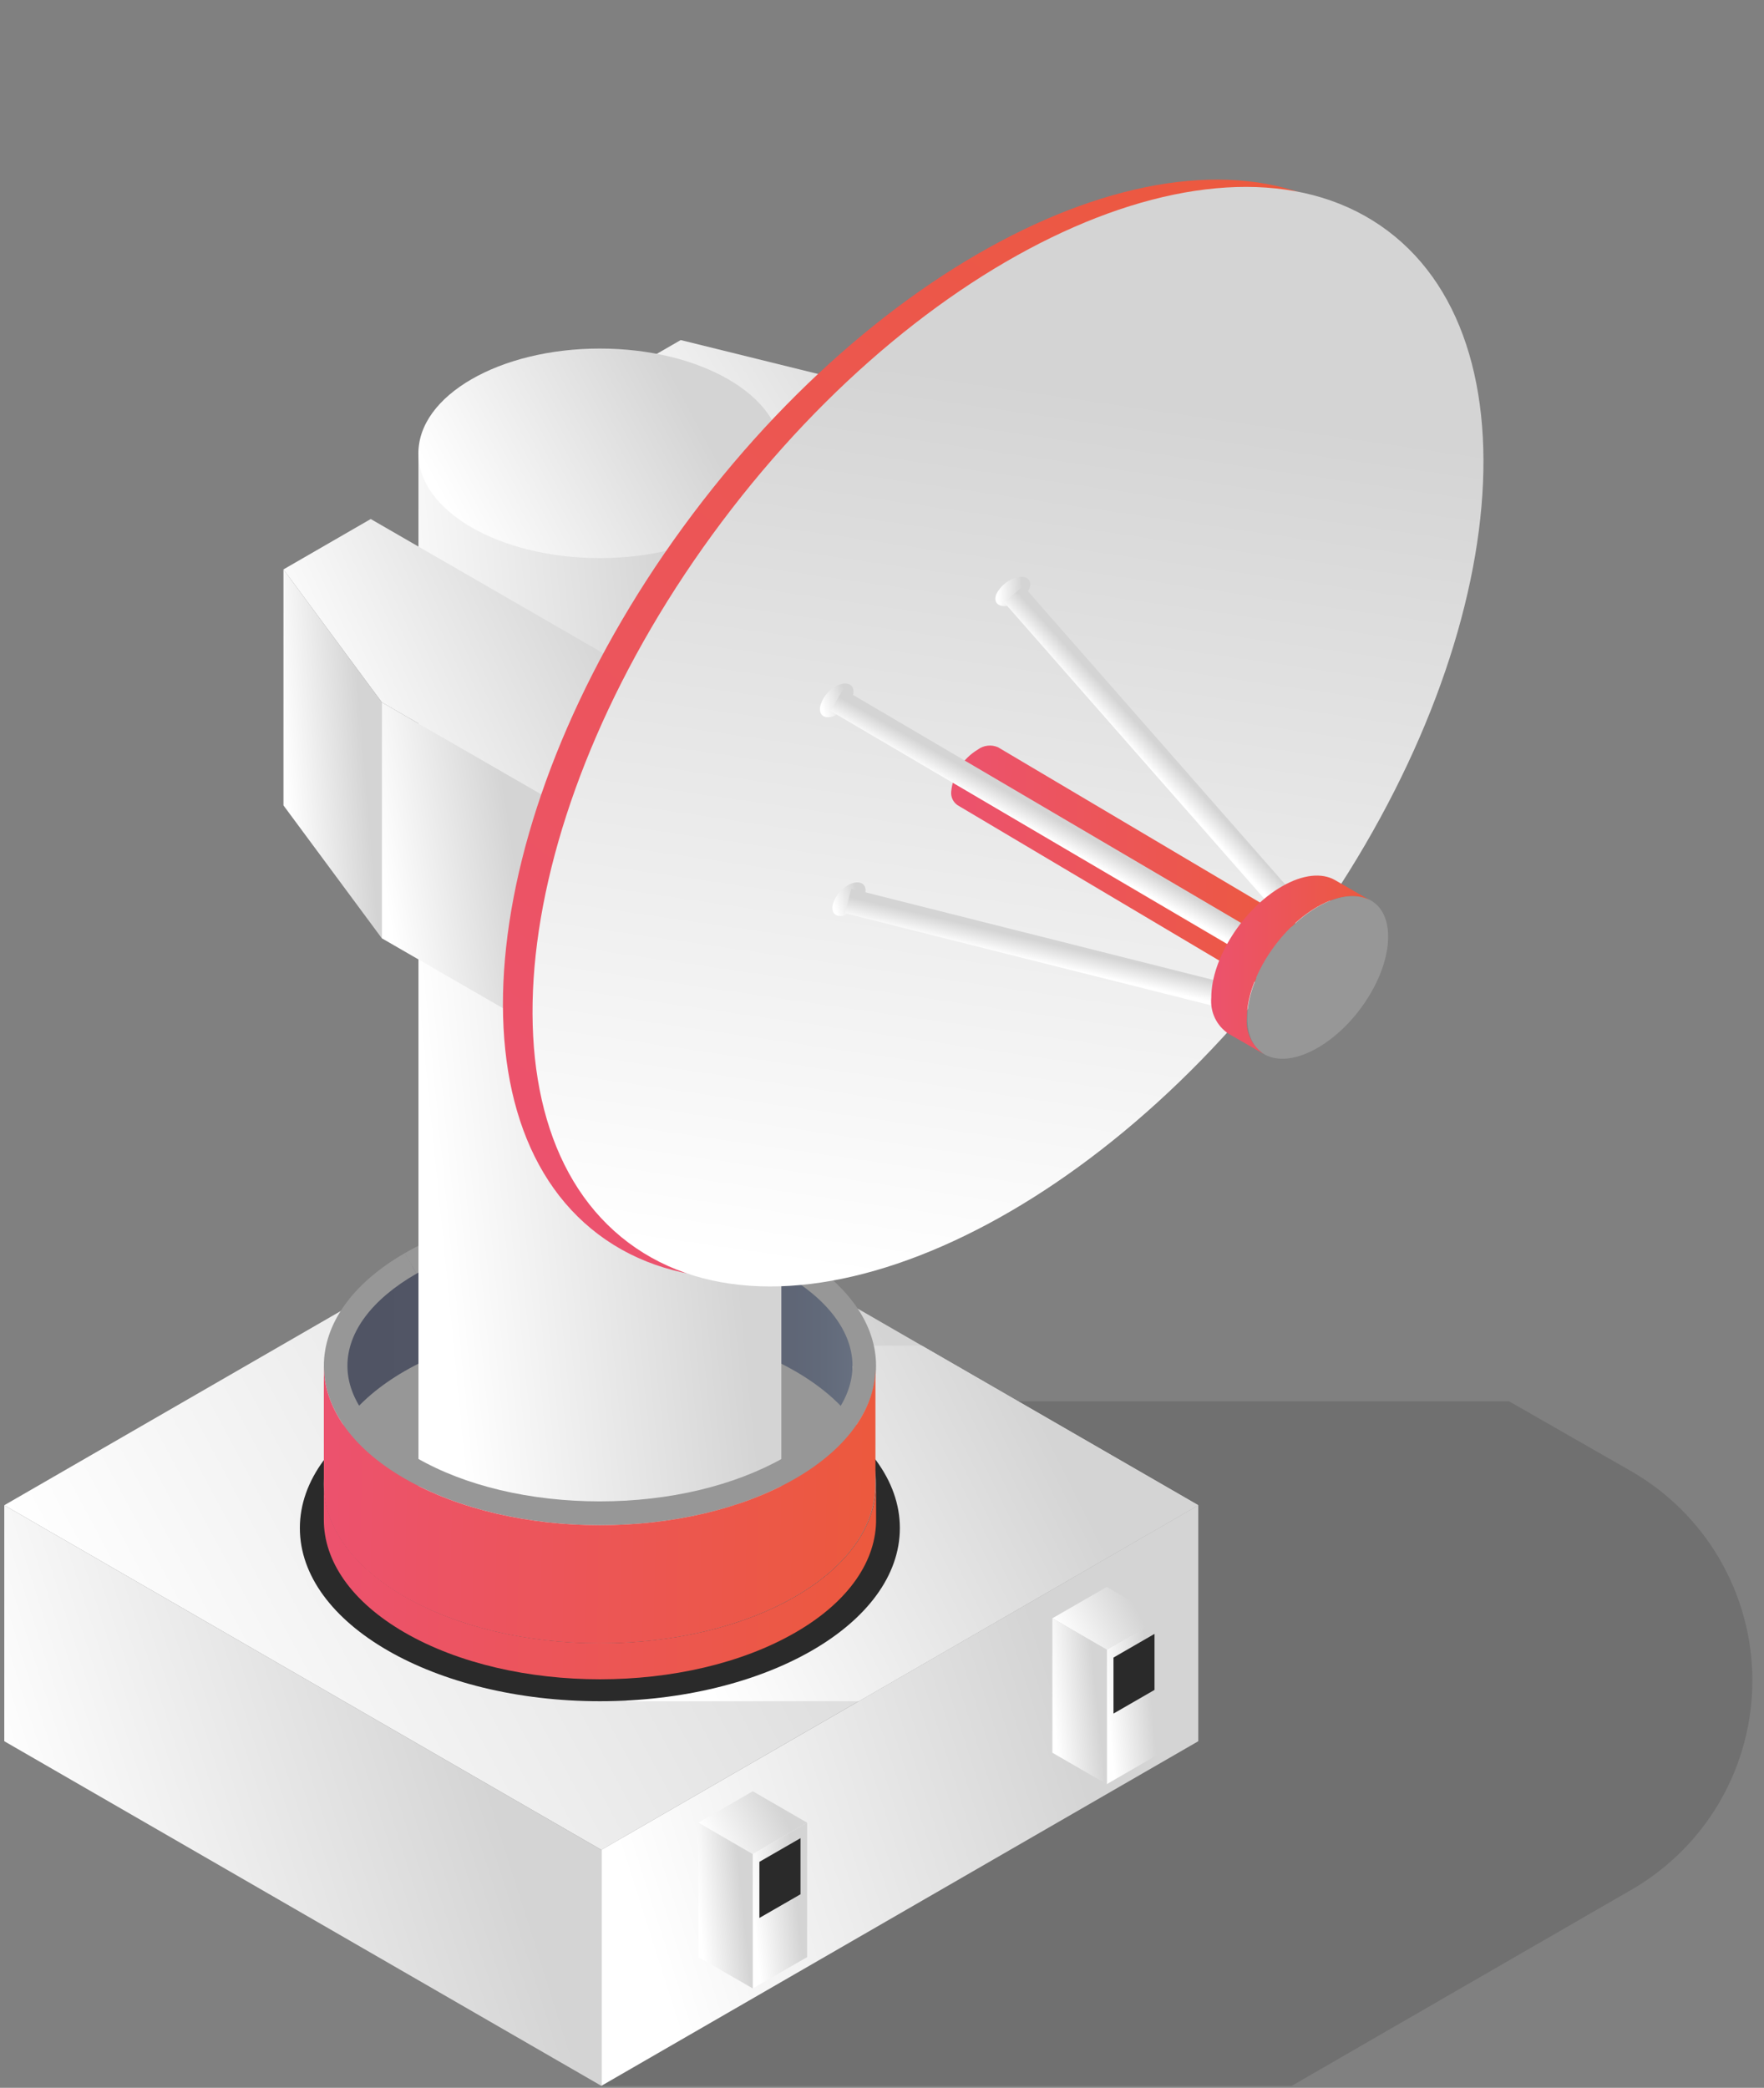 <svg width="142" height="168" viewBox="0 0 142 168" fill="none" xmlns="http://www.w3.org/2000/svg">
<rect x="0" y="0" width="142" height="168" fill="#808080" stroke="none"/>
<path d="M33.821 108.012L30.045 105.654" stroke="#535353" stroke-width="3" stroke-miterlimit="10"/>
<path d="M16.015 142.12L19.791 139.762" stroke="#535353" stroke-width="3" stroke-miterlimit="10"/>
<g style="mix-blend-mode:multiply" opacity="0.19">
<path d="M48.437 167.84H103.984L131.339 152.055C134.301 150.347 136.76 147.888 138.467 144.927C140.175 141.966 141.07 138.607 141.063 135.19C141.057 131.772 140.148 128.417 138.429 125.462C136.709 122.508 134.241 120.059 131.272 118.363L121.479 112.758H52.977L48.437 167.84Z" fill="#2C2C2C"/>
</g>
<path d="M96.461 121.121L48.407 148.851L0.345 121.121L48.407 93.391L96.461 121.121Z" fill="url(#paint0_linear)"/>
<g style="mix-blend-mode:multiply">
<path d="M50.44 136.892H69.129L96.461 121.121L74.204 108.279H53.185L50.44 136.892Z" fill="url(#paint1_linear)"/>
</g>
<path d="M48.407 148.851V167.84L96.461 140.11V121.121L48.407 148.851Z" fill="url(#paint2_linear)"/>
<path d="M0.345 121.121V140.11L48.407 167.84V148.851L0.345 121.121Z" fill="url(#paint3_linear)"/>
<path d="M93.471 130.218L89.094 132.747L84.717 130.218L89.094 127.697L93.471 130.218Z" fill="url(#paint4_linear)"/>
<path d="M89.094 132.747V143.565L93.471 141.037V130.219L89.094 132.747Z" fill="url(#paint5_linear)"/>
<path d="M89.635 133.378V137.886L92.937 135.981V131.473L89.635 133.378Z" fill="#2A2A2A"/>
<path d="M84.717 130.219V141.037L89.094 143.565V132.747L84.717 130.219Z" fill="url(#paint6_linear)"/>
<path d="M64.974 146.665L60.597 149.193L56.219 146.665L60.597 144.137L64.974 146.665Z" fill="url(#paint7_linear)"/>
<path d="M60.597 149.192V160.003L64.974 157.482V146.664L60.597 149.192Z" fill="url(#paint8_linear)"/>
<path d="M61.131 149.816V154.331L64.44 152.426V147.91L61.131 149.816Z" fill="#2A2A2A"/>
<path d="M56.219 146.664V157.482L60.597 160.003V149.192L56.219 146.664Z" fill="url(#paint9_linear)"/>
<path d="M48.288 136.891C61.626 136.891 72.438 130.654 72.438 122.959C72.438 115.265 61.626 109.027 48.288 109.027C34.951 109.027 24.139 115.265 24.139 122.959C24.139 130.654 34.951 136.891 48.288 136.891Z" fill="#2A2A2A"/>
<path d="M86.557 39.568L73.328 31.938L54.795 27.363L47.769 31.419L74.219 46.678L86.557 39.568Z" fill="url(#paint10_linear)"/>
<path d="M86.557 39.568V58.557L74.219 65.675V46.679L86.557 39.568Z" fill="url(#paint11_linear)"/>
<path d="M47.769 31.42V50.408L74.219 65.675V46.679L47.769 31.42Z" fill="url(#paint12_linear)"/>
<path d="M68.617 117.851C69.195 117.851 69.774 117.851 70.346 117.918C70.053 116.586 69.462 115.339 68.617 114.27V109.932L69.581 109.191L68.617 105.817L66.614 103.86L64.173 102.102L60.99 100.708L57.815 99.374L54.639 98.707L51.464 98.41L47.146 98.225H42.961L39.326 99.314L35.32 100.708L30.408 103.437L27.196 108.457L27.938 109.94V114.277C27.084 115.365 26.491 116.633 26.201 117.984C26.78 117.984 27.359 117.984 27.938 117.984V119.467L28.895 116.272C30.039 114.489 31.627 113.033 33.502 112.045C37.412 109.784 42.657 108.538 48.266 108.538C53.875 108.538 59.12 109.784 63.038 112.045C65.493 113.461 67.17 115.145 67.994 116.939L68.595 119.467L68.617 117.851Z" fill="url(#paint13_linear)"/>
<path d="M48.288 97.09C42.605 97.09 36.915 98.335 32.575 100.842L33.524 102.488C37.434 100.263 42.672 98.988 48.273 98.988C48.273 98.373 48.333 97.765 48.392 97.149C48.389 97.129 48.389 97.109 48.392 97.09H48.288Z" fill="#979797"/>
<path d="M49.334 97.09C49.334 97.102 49.334 97.115 49.334 97.127C49.275 97.75 49.238 98.365 49.216 98.988C54.468 99.121 59.358 100.33 63.052 102.465L64.002 100.819C59.936 98.484 54.669 97.253 49.334 97.09Z" fill="#979797"/>
<path d="M48.288 132.228C60.564 132.228 70.516 126.486 70.516 119.401C70.516 112.317 60.564 106.574 48.288 106.574C36.012 106.574 26.06 112.317 26.06 119.401C26.06 126.486 36.012 132.228 48.288 132.228Z" fill="#979797"/>
<path d="M64.017 128.469C55.337 133.481 41.262 133.481 32.582 128.469C28.242 125.963 26.068 122.685 26.068 119.401V122.3C26.068 125.584 28.242 128.862 32.582 131.368C41.262 136.38 55.337 136.38 64.017 131.368C68.394 128.847 70.561 125.525 70.524 122.218V119.371C70.524 122.685 68.35 125.963 64.017 128.469Z" fill="url(#paint14_linear)"/>
<path d="M33.687 36.477V119.401C33.687 121.558 35.112 123.716 37.961 125.332C43.666 128.624 52.918 128.624 58.616 125.332C61.472 123.686 62.897 121.529 62.897 119.401V36.477H33.687Z" fill="url(#paint15_linear)"/>
<path d="M48.288 44.907C56.356 44.907 62.897 41.133 62.897 36.477C62.897 31.821 56.356 28.047 48.288 28.047C40.22 28.047 33.68 31.821 33.68 36.477C33.68 41.133 40.22 44.907 48.288 44.907Z" fill="url(#paint16_linear)"/>
<path d="M64.017 100.836L63.067 102.482C66.651 104.551 68.624 107.19 68.624 109.897C68.624 112.603 66.651 115.257 63.067 117.311C59.15 119.535 53.905 120.811 48.296 120.811C42.687 120.811 37.441 119.565 33.532 117.311C29.941 115.242 27.967 112.603 27.967 109.897C27.967 107.19 29.941 104.543 33.532 102.482L32.582 100.836C23.901 105.848 23.901 113.967 32.582 118.979C36.922 121.478 42.613 122.731 48.296 122.731C53.979 122.731 59.677 121.478 64.017 118.979C72.69 113.967 72.69 105.848 64.017 100.836Z" fill="#979797"/>
<path d="M64.017 118.978C59.677 121.476 53.986 122.729 48.296 122.729C42.605 122.729 36.922 121.476 32.582 118.978C28.242 116.479 26.068 113.187 26.068 109.902V119.4V119.452C26.068 122.715 28.234 125.977 32.552 128.468C36.87 130.96 42.583 132.227 48.266 132.227C53.949 132.227 59.647 130.974 63.987 128.468C68.328 125.962 70.457 122.715 70.472 119.445V119.4V109.902C70.524 113.187 68.35 116.472 64.017 118.978Z" fill="url(#paint17_linear)"/>
<path d="M43.956 64.141L30.735 56.511L22.818 45.819L29.844 41.764L56.294 57.03L43.956 64.141Z" fill="url(#paint18_linear)"/>
<path d="M30.735 75.499V56.51L22.818 45.818V64.807L30.735 75.499Z" fill="url(#paint19_linear)"/>
<path d="M43.956 64.141V83.13L30.735 75.5V56.512L43.956 64.141Z" fill="url(#paint20_linear)"/>
<path d="M56.294 57.029V76.018L43.956 83.128V64.14L56.294 57.029Z" fill="url(#paint21_linear)"/>
<path d="M101.814 75.971C118.721 53.508 122.119 27.55 109.404 17.992C96.689 8.434 72.675 18.895 55.769 41.357C38.862 63.82 35.464 89.778 48.179 99.336C60.895 108.894 84.908 98.433 101.814 75.971Z" fill="url(#paint22_linear)"/>
<path d="M104.189 76.553C121.064 54.067 124.426 28.104 111.697 18.564C98.969 9.023 74.97 19.518 58.095 42.004C41.22 64.49 37.858 90.453 50.587 99.993C63.315 109.533 87.314 99.039 104.189 76.553Z" fill="url(#paint23_linear)"/>
<path d="M69.667 71.809C69.575 72.201 69.393 72.567 69.136 72.877C68.879 73.187 68.552 73.433 68.184 73.596C67.442 73.893 66.915 73.596 67.011 72.892C67.104 72.501 67.287 72.137 67.544 71.828C67.802 71.519 68.127 71.274 68.495 71.112C69.245 70.816 69.764 71.127 69.667 71.809Z" fill="url(#paint24_linear)"/>
<path d="M68.697 55.812C68.601 56.208 68.413 56.576 68.149 56.886C67.885 57.197 67.552 57.441 67.176 57.599C66.434 57.896 65.915 57.599 66.011 56.895C66.105 56.504 66.287 56.14 66.544 55.831C66.802 55.522 67.127 55.277 67.495 55.115C68.275 54.811 68.794 55.13 68.697 55.812Z" fill="url(#paint25_linear)"/>
<path d="M82.871 47.364C82.697 47.718 82.447 48.027 82.141 48.267C81.835 48.507 81.482 48.67 81.109 48.745C80.361 48.875 79.949 48.469 80.197 47.822C80.375 47.464 80.631 47.152 80.943 46.913C81.255 46.673 81.616 46.512 81.995 46.441C82.707 46.311 83.09 46.718 82.871 47.364Z" fill="url(#paint26_linear)"/>
<path d="M80.339 60.129C80.076 60.014 79.787 59.97 79.502 60.003C79.216 60.035 78.945 60.143 78.714 60.315C78.117 60.672 77.611 61.165 77.239 61.754C76.866 62.342 76.637 63.01 76.57 63.703C76.55 63.916 76.588 64.132 76.681 64.325C76.774 64.518 76.918 64.683 77.097 64.8L101.58 79.333L104.83 74.639L80.339 60.129Z" fill="url(#paint27_linear)"/>
<path d="M105.372 75.76C105.304 76.454 105.074 77.122 104.7 77.71C104.326 78.299 103.819 78.791 103.22 79.148C102.033 79.838 101.069 79.43 101.069 78.244C101.137 77.55 101.367 76.882 101.74 76.293C102.114 75.704 102.621 75.212 103.22 74.855C104.407 74.166 105.372 74.573 105.372 75.76Z" fill="#979797"/>
<rect x="80.843" y="48.484" width="2.028" height="33.305" transform="rotate(-41.284 80.843 48.484)" fill="url(#paint28_linear)"/>
<rect x="66.852" y="57.203" width="2.028" height="38.547" transform="rotate(-59.569 66.852 57.203)" fill="url(#paint29_linear)"/>
<rect x="68.03" y="73.482" width="2.028" height="33.12" transform="rotate(-75.871 68.03 73.482)" fill="url(#paint30_linear)"/>
<path d="M111.745 75.374C111.745 78.503 109.207 82.507 106.069 84.316C102.931 86.125 100.401 85.058 100.401 81.921C100.401 78.785 102.938 74.781 106.069 72.972C109.2 71.163 111.745 72.238 111.745 75.374Z" fill="#979797"/>
<path d="M100.371 81.92C100.371 78.784 102.908 74.78 106.039 72.971C107.753 71.985 109.289 71.866 110.328 72.467L107.471 70.821C106.433 70.22 104.897 70.339 103.183 71.332C100.052 73.141 97.507 77.145 97.507 80.274C97.454 80.839 97.555 81.407 97.799 81.919C98.043 82.431 98.422 82.867 98.895 83.18L101.744 84.819C101.275 84.504 100.9 84.068 100.658 83.558C100.417 83.048 100.318 82.482 100.371 81.92Z" fill="url(#paint31_linear)"/>
<defs>
<linearGradient id="paint0_linear" x1="10.951" y1="141.13" x2="72.23" y2="108.349" gradientUnits="userSpaceOnUse">
<stop stop-color="white"/>
<stop offset="1" stop-color="#D4D4D4"/>
</linearGradient>
<linearGradient id="paint1_linear" x1="55.518" y1="132.909" x2="85.793" y2="117.877" gradientUnits="userSpaceOnUse">
<stop stop-color="white"/>
<stop offset="1" stop-color="#D4D4D4"/>
</linearGradient>
<linearGradient id="paint2_linear" x1="53.709" y1="161.336" x2="89.506" y2="149.971" gradientUnits="userSpaceOnUse">
<stop stop-color="white"/>
<stop offset="1" stop-color="#D4D4D4"/>
</linearGradient>
<linearGradient id="paint3_linear" x1="5.649" y1="161.336" x2="41.449" y2="149.967" gradientUnits="userSpaceOnUse">
<stop stop-color="white"/>
<stop offset="1" stop-color="#D4D4D4"/>
</linearGradient>
<linearGradient id="paint4_linear" x1="85.683" y1="132.044" x2="91.263" y2="129.057" gradientUnits="userSpaceOnUse">
<stop stop-color="white"/>
<stop offset="1" stop-color="#D4D4D4"/>
</linearGradient>
<linearGradient id="paint5_linear" x1="89.577" y1="141.707" x2="93.13" y2="141.347" gradientUnits="userSpaceOnUse">
<stop stop-color="white"/>
<stop offset="1" stop-color="#D4D4D4"/>
</linearGradient>
<linearGradient id="paint6_linear" x1="85.2" y1="141.707" x2="88.753" y2="141.347" gradientUnits="userSpaceOnUse">
<stop stop-color="white"/>
<stop offset="1" stop-color="#D4D4D4"/>
</linearGradient>
<linearGradient id="paint7_linear" x1="57.185" y1="148.489" x2="62.769" y2="145.505" gradientUnits="userSpaceOnUse">
<stop stop-color="white"/>
<stop offset="1" stop-color="#D4D4D4"/>
</linearGradient>
<linearGradient id="paint8_linear" x1="61.08" y1="158.146" x2="64.633" y2="157.786" gradientUnits="userSpaceOnUse">
<stop stop-color="white"/>
<stop offset="1" stop-color="#D4D4D4"/>
</linearGradient>
<linearGradient id="paint9_linear" x1="56.702" y1="158.146" x2="60.255" y2="157.786" gradientUnits="userSpaceOnUse">
<stop stop-color="white"/>
<stop offset="1" stop-color="#D4D4D4"/>
</linearGradient>
<linearGradient id="paint10_linear" x1="52.049" y1="43.989" x2="75.026" y2="29.746" gradientUnits="userSpaceOnUse">
<stop stop-color="white"/>
<stop offset="1" stop-color="#D4D4D4"/>
</linearGradient>
<linearGradient id="paint11_linear" x1="12051.4" y1="12701.8" x2="12256.6" y2="12701.8" gradientUnits="userSpaceOnUse">
<stop stop-color="white"/>
<stop offset="1" stop-color="#D3D3D3"/>
</linearGradient>
<linearGradient id="paint12_linear" x1="24780.7" y1="16457.8" x2="25723.6" y2="16457.8" gradientUnits="userSpaceOnUse">
<stop stop-color="white"/>
<stop offset="1" stop-color="#D3D3D3"/>
</linearGradient>
<linearGradient id="paint13_linear" x1="26.224" y1="108.79" x2="70.346" y2="108.79" gradientUnits="userSpaceOnUse">
<stop stop-color="#505464"/>
<stop offset="0.5" stop-color="#525666"/>
<stop offset="0.73" stop-color="#585D6E"/>
<stop offset="0.91" stop-color="#626A7A"/>
<stop offset="1" stop-color="#6B7485"/>
</linearGradient>
<linearGradient id="paint14_linear" x1="25.905" y1="125.218" x2="70.725" y2="126.506" gradientUnits="userSpaceOnUse">
<stop stop-color="#EC526E"/>
<stop offset="1" stop-color="#EC593D"/>
</linearGradient>
<linearGradient id="paint15_linear" x1="36.91" y1="115.087" x2="60.631" y2="112.745" gradientUnits="userSpaceOnUse">
<stop stop-color="white"/>
<stop offset="1" stop-color="#D4D4D4"/>
</linearGradient>
<linearGradient id="paint16_linear" x1="36.904" y1="42.56" x2="55.532" y2="32.596" gradientUnits="userSpaceOnUse">
<stop stop-color="white"/>
<stop offset="1" stop-color="#D4D4D4"/>
</linearGradient>
<linearGradient id="paint17_linear" x1="25.905" y1="118.187" x2="70.692" y2="119.094" gradientUnits="userSpaceOnUse">
<stop stop-color="#EC526E"/>
<stop offset="1" stop-color="#EC593D"/>
</linearGradient>
<linearGradient id="paint18_linear" x1="26.512" y1="61.025" x2="49.137" y2="50.578" gradientUnits="userSpaceOnUse">
<stop stop-color="white"/>
<stop offset="1" stop-color="#D4D4D4"/>
</linearGradient>
<linearGradient id="paint19_linear" x1="23.692" y1="71.367" x2="30.14" y2="70.836" gradientUnits="userSpaceOnUse">
<stop stop-color="white"/>
<stop offset="1" stop-color="#D4D4D4"/>
</linearGradient>
<linearGradient id="paint20_linear" x1="32.193" y1="79.424" x2="42.786" y2="77.8" gradientUnits="userSpaceOnUse">
<stop stop-color="white"/>
<stop offset="1" stop-color="#D4D4D4"/>
</linearGradient>
<linearGradient id="paint21_linear" x1="11517.9" y1="13330.2" x2="11723.1" y2="13330.2" gradientUnits="userSpaceOnUse">
<stop stop-color="white"/>
<stop offset="1" stop-color="#D3D3D3"/>
</linearGradient>
<linearGradient id="paint22_linear" x1="42.019" y1="95.173" x2="105.204" y2="14.194" gradientUnits="userSpaceOnUse">
<stop stop-color="#EC526E"/>
<stop offset="1" stop-color="#EC593D"/>
</linearGradient>
<linearGradient id="paint23_linear" x1="73.96" y1="103.473" x2="84.468" y2="30.961" gradientUnits="userSpaceOnUse">
<stop stop-color="white"/>
<stop offset="1" stop-color="#D4D4D4"/>
</linearGradient>
<linearGradient id="paint24_linear" x1="67.296" y1="73.333" x2="69.305" y2="72.72" gradientUnits="userSpaceOnUse">
<stop stop-color="white"/>
<stop offset="1" stop-color="#D4D4D4"/>
</linearGradient>
<linearGradient id="paint25_linear" x1="66.299" y1="57.336" x2="68.328" y2="56.711" gradientUnits="userSpaceOnUse">
<stop stop-color="white"/>
<stop offset="1" stop-color="#D4D4D4"/>
</linearGradient>
<linearGradient id="paint26_linear" x1="80.356" y1="48.302" x2="82.332" y2="48.207" gradientUnits="userSpaceOnUse">
<stop stop-color="white"/>
<stop offset="1" stop-color="#D4D4D4"/>
</linearGradient>
<linearGradient id="paint27_linear" x1="76.461" y1="67.169" x2="104.975" y2="67.594" gradientUnits="userSpaceOnUse">
<stop stop-color="#EC526E"/>
<stop offset="1" stop-color="#EC593D"/>
</linearGradient>
<linearGradient id="paint28_linear" x1="81.067" y1="77.153" x2="82.729" y2="77.122" gradientUnits="userSpaceOnUse">
<stop stop-color="white"/>
<stop offset="1" stop-color="#D4D4D4"/>
</linearGradient>
<linearGradient id="paint29_linear" x1="67.075" y1="90.383" x2="68.738" y2="90.356" gradientUnits="userSpaceOnUse">
<stop stop-color="white"/>
<stop offset="1" stop-color="#D4D4D4"/>
</linearGradient>
<linearGradient id="paint30_linear" x1="68.254" y1="101.991" x2="69.916" y2="101.96" gradientUnits="userSpaceOnUse">
<stop stop-color="white"/>
<stop offset="1" stop-color="#D4D4D4"/>
</linearGradient>
<linearGradient id="paint31_linear" x1="97.446" y1="75.785" x2="110.395" y2="75.903" gradientUnits="userSpaceOnUse">
<stop stop-color="#EC526E"/>
<stop offset="1" stop-color="#EC593D"/>
</linearGradient>
</defs>
</svg>
